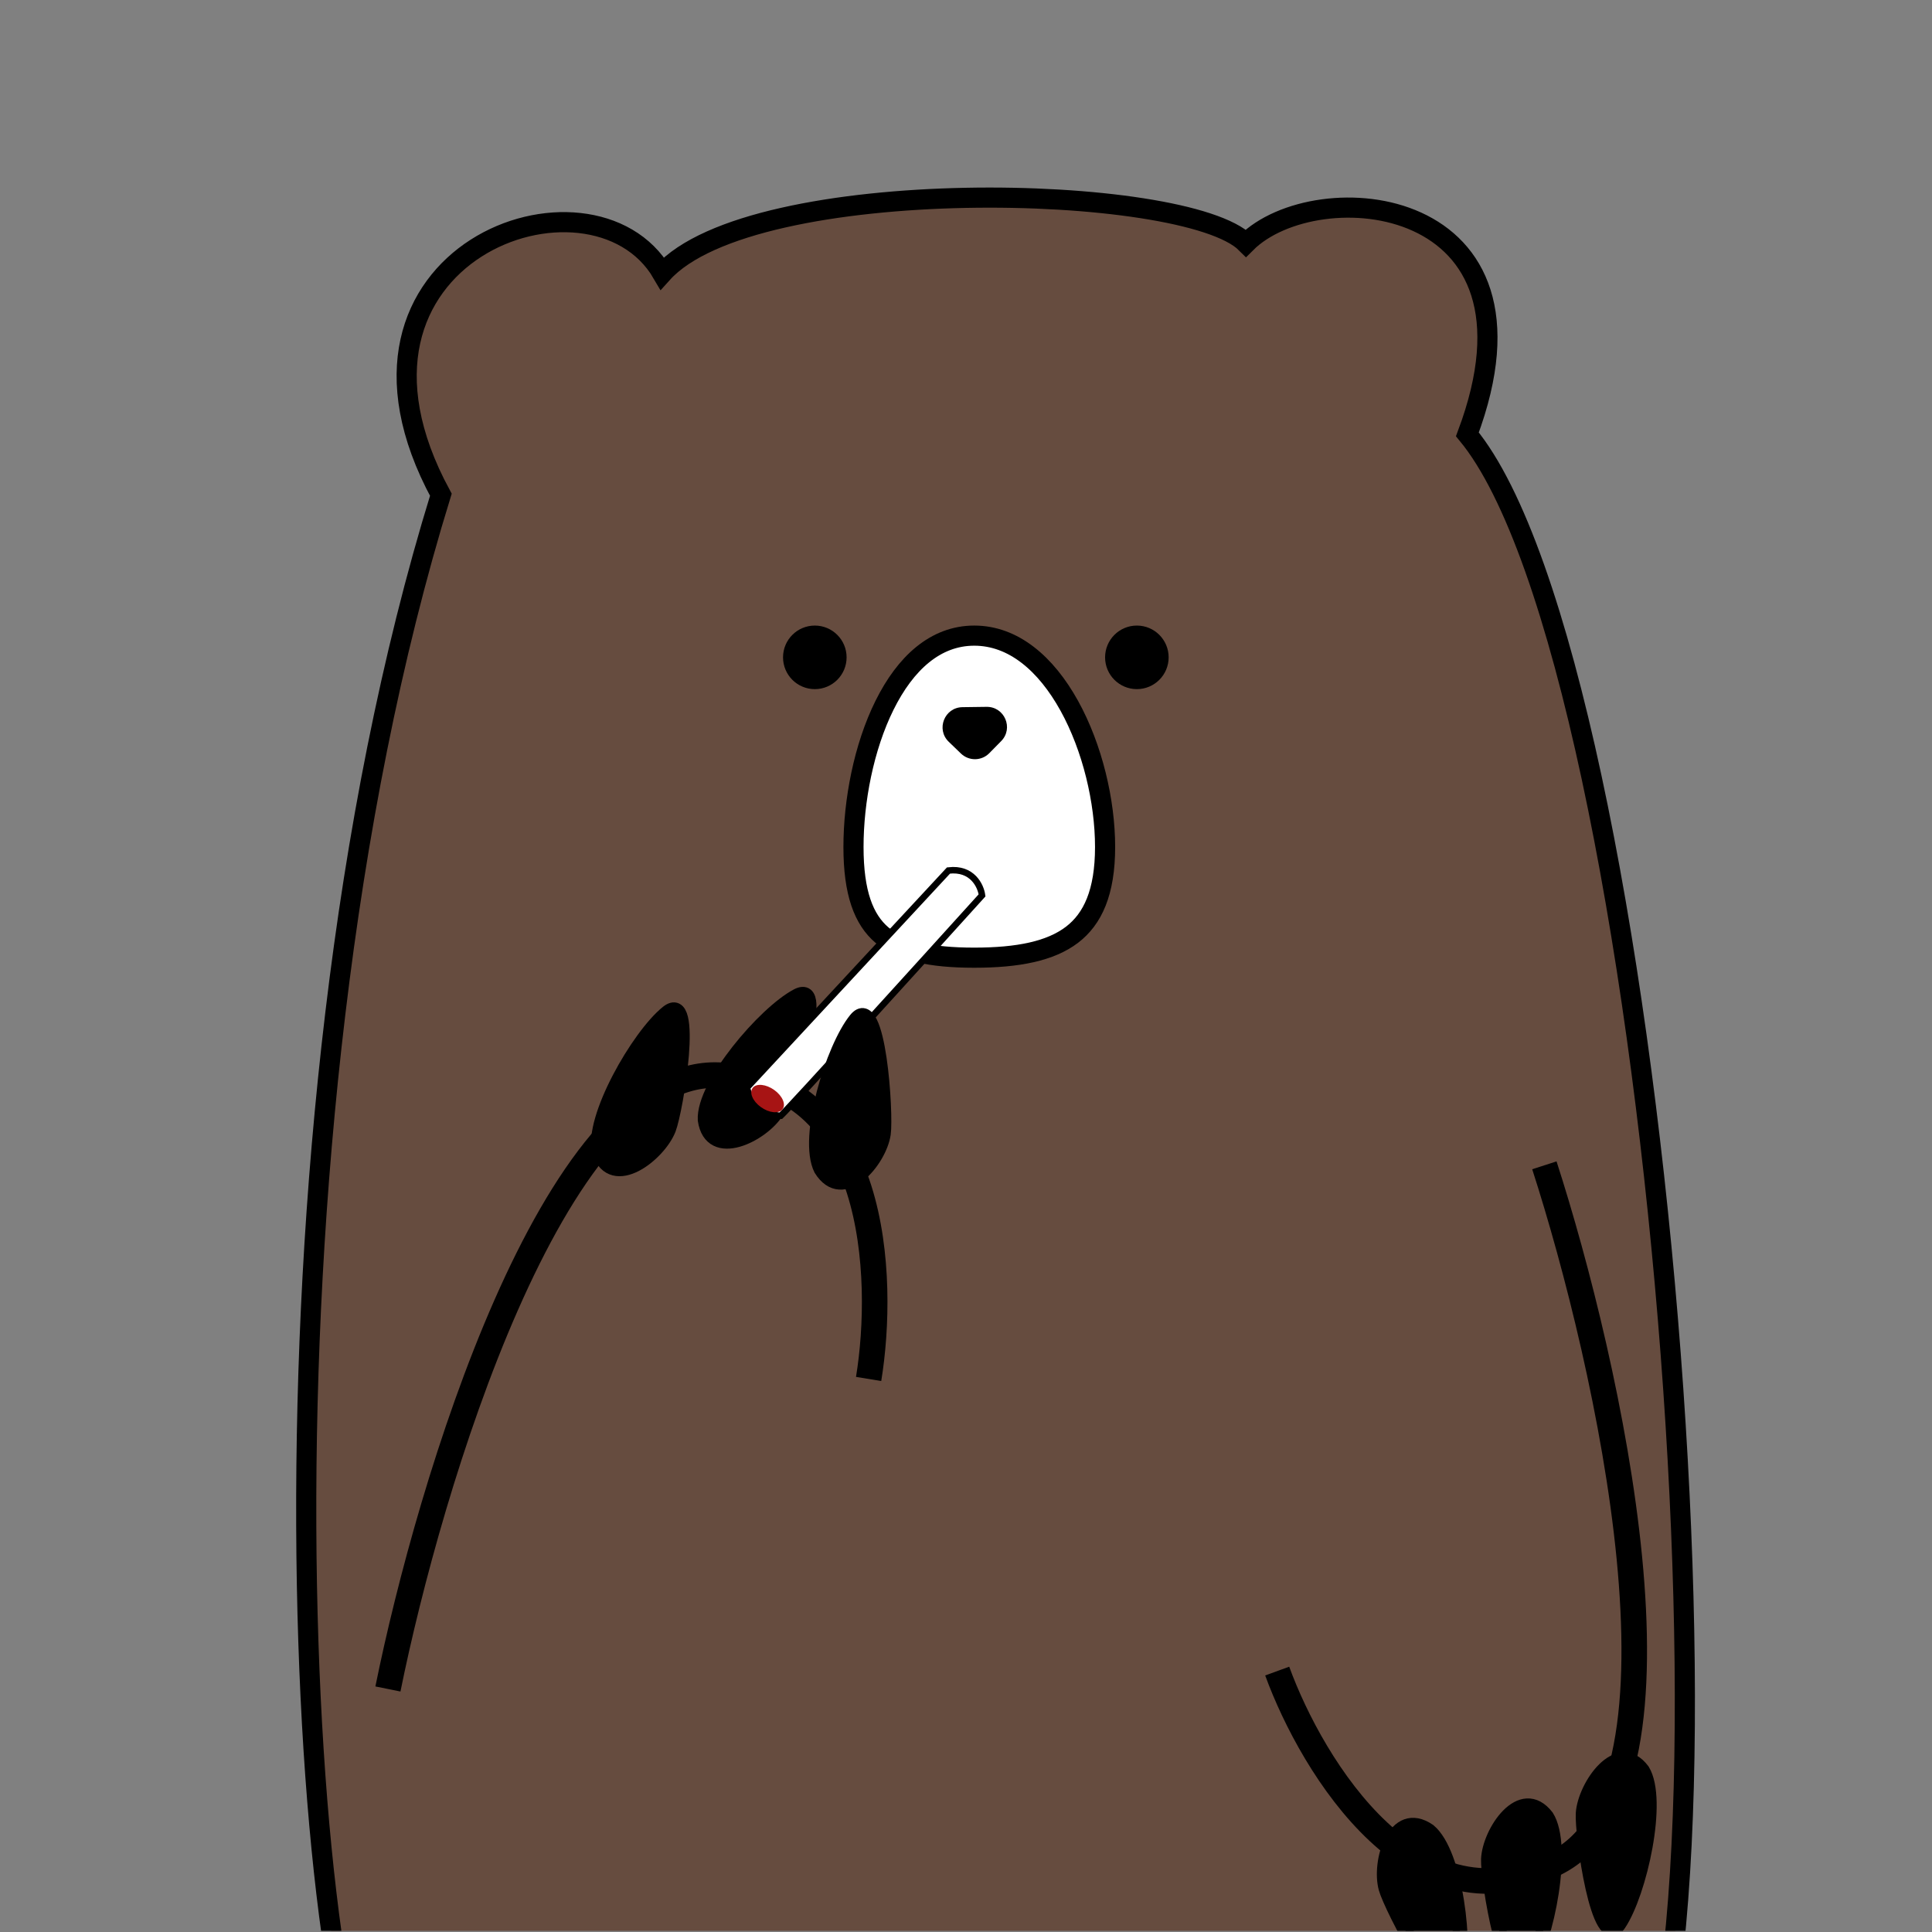 <svg width="476" height="476" viewBox="0 0 476 476" fill="none" xmlns="http://www.w3.org/2000/svg">
<rect x="0" y="0" width="476" height="476" fill="#808080" stroke="none"/>
<g clip-path="url(#clip0_9_246)">
<path d="M108.617 121.892C59.026 282.566 73.904 503.246 96.22 528.538C146.54 585.567 346.654 585.567 398.725 528.538C433.714 490.216 408.643 164.044 361.531 107.014C383.847 47.505 324.338 42.546 306.981 59.903C292.104 45.026 185.483 42.546 163.168 67.341C145.811 37.587 76.383 62.382 108.617 121.892Z" fill="#664C3F" stroke="black" stroke-width="4.959"/>
<path d="M272.268 208.676C272.268 219.867 269.209 226.419 264.104 230.311C258.837 234.327 250.858 235.951 240.034 235.951C229.189 235.951 221.915 234.317 217.307 230.395C212.803 226.561 210.279 220.024 210.279 208.676C210.279 197.339 212.803 184.093 217.921 173.772C223.066 163.398 230.465 156.605 240.034 156.605C249.664 156.605 257.682 163.477 263.438 173.872C269.159 184.205 272.268 197.424 272.268 208.676Z" fill="white" stroke="black" stroke-width="4.959"/>
<path d="M243.737 185.569C241.83 187.507 238.719 187.548 236.761 185.661L233.751 182.76C230.561 179.686 232.697 174.29 237.127 174.231L243.069 174.152C247.499 174.094 249.777 179.431 246.669 182.589L243.737 185.569Z" fill="black"/>
<circle cx="7.83" cy="7.83" r="7.83" transform="matrix(1 0 0 -1 192.922 169.786)" fill="black"/>
<circle cx="7.83" cy="7.83" r="7.83" transform="matrix(1 0 0 -1 272.268 169.786)" fill="black"/>
<path d="M95.576 416.126C105.785 365.642 136.208 264.714 176.232 264.871C216.257 265.028 218.093 314.852 214.008 339.744" stroke="black" stroke-width="6.3"/>
<path d="M164.417 249.491C157.273 255.265 145.571 275.578 147.642 283.854C150.997 293.353 162.349 284.407 164.761 278.158C166.538 273.556 171.561 243.717 164.417 249.491Z" fill="black" stroke="black" stroke-width="3.587"/>
<path d="M196.403 245.366C188.393 249.604 173.243 267.301 173.706 275.929C175.186 286.037 187.872 279.528 191.38 273.838C193.964 269.647 204.414 241.127 196.403 245.366Z" fill="black" stroke="black" stroke-width="3.587"/>
<path d="M184.099 267.893L233.688 214.469C239.565 213.769 241.646 218.265 241.952 220.6C226.647 237.532 195.303 272.097 192.364 274.899C188.691 274.899 184.099 270.52 184.099 267.893Z" fill="white" stroke="black" stroke-width="1.593"/>
<ellipse cx="4.518" cy="2.674" rx="4.518" ry="2.674" transform="matrix(0.811 0.585 -0.621 0.784 187.116 265.921)" fill="#A71414"/>
<path d="M210.864 251.194C205.202 258.172 198.378 280.281 202.266 288.044C207.68 296.779 216.729 285.914 217.67 279.329C218.363 274.48 216.525 244.216 210.864 251.194Z" fill="black" stroke="black" stroke-width="3.587"/>
<path d="M380.497 287.105C396.331 336.116 419.256 439.007 384.287 458.479C349.318 477.95 323.308 435.415 314.673 411.714" stroke="black" stroke-width="6.3"/>
<path d="M398.871 474.019C403.978 466.384 409.122 443.513 404.686 436.226C398.662 428.15 390.478 440.064 390.03 446.748C389.701 451.669 393.764 481.654 398.871 474.019Z" fill="black" stroke="black" stroke-width="3.587"/>
<path d="M376.259 485.365C381.165 477.746 385.703 454.896 381.071 447.601C374.83 439.514 366.959 451.404 366.688 458.083C366.489 463.002 371.352 492.984 376.259 485.365Z" fill="black" stroke="black" stroke-width="3.587"/>
<path d="M359.003 488.271C361.377 479.604 358.724 456.619 352.04 451.078C343.568 445.261 339.658 458.849 341.447 465.256C342.765 469.974 356.63 496.938 359.003 488.271Z" fill="black" stroke="black" stroke-width="3.587"/>
</g>
<defs>
<clipPath id="clip0_9_246">
<rect x="0.557" y="0.885" width="474.823" height="474.823" rx="31.867" fill="white"/>
</clipPath>
</defs>
</svg>
